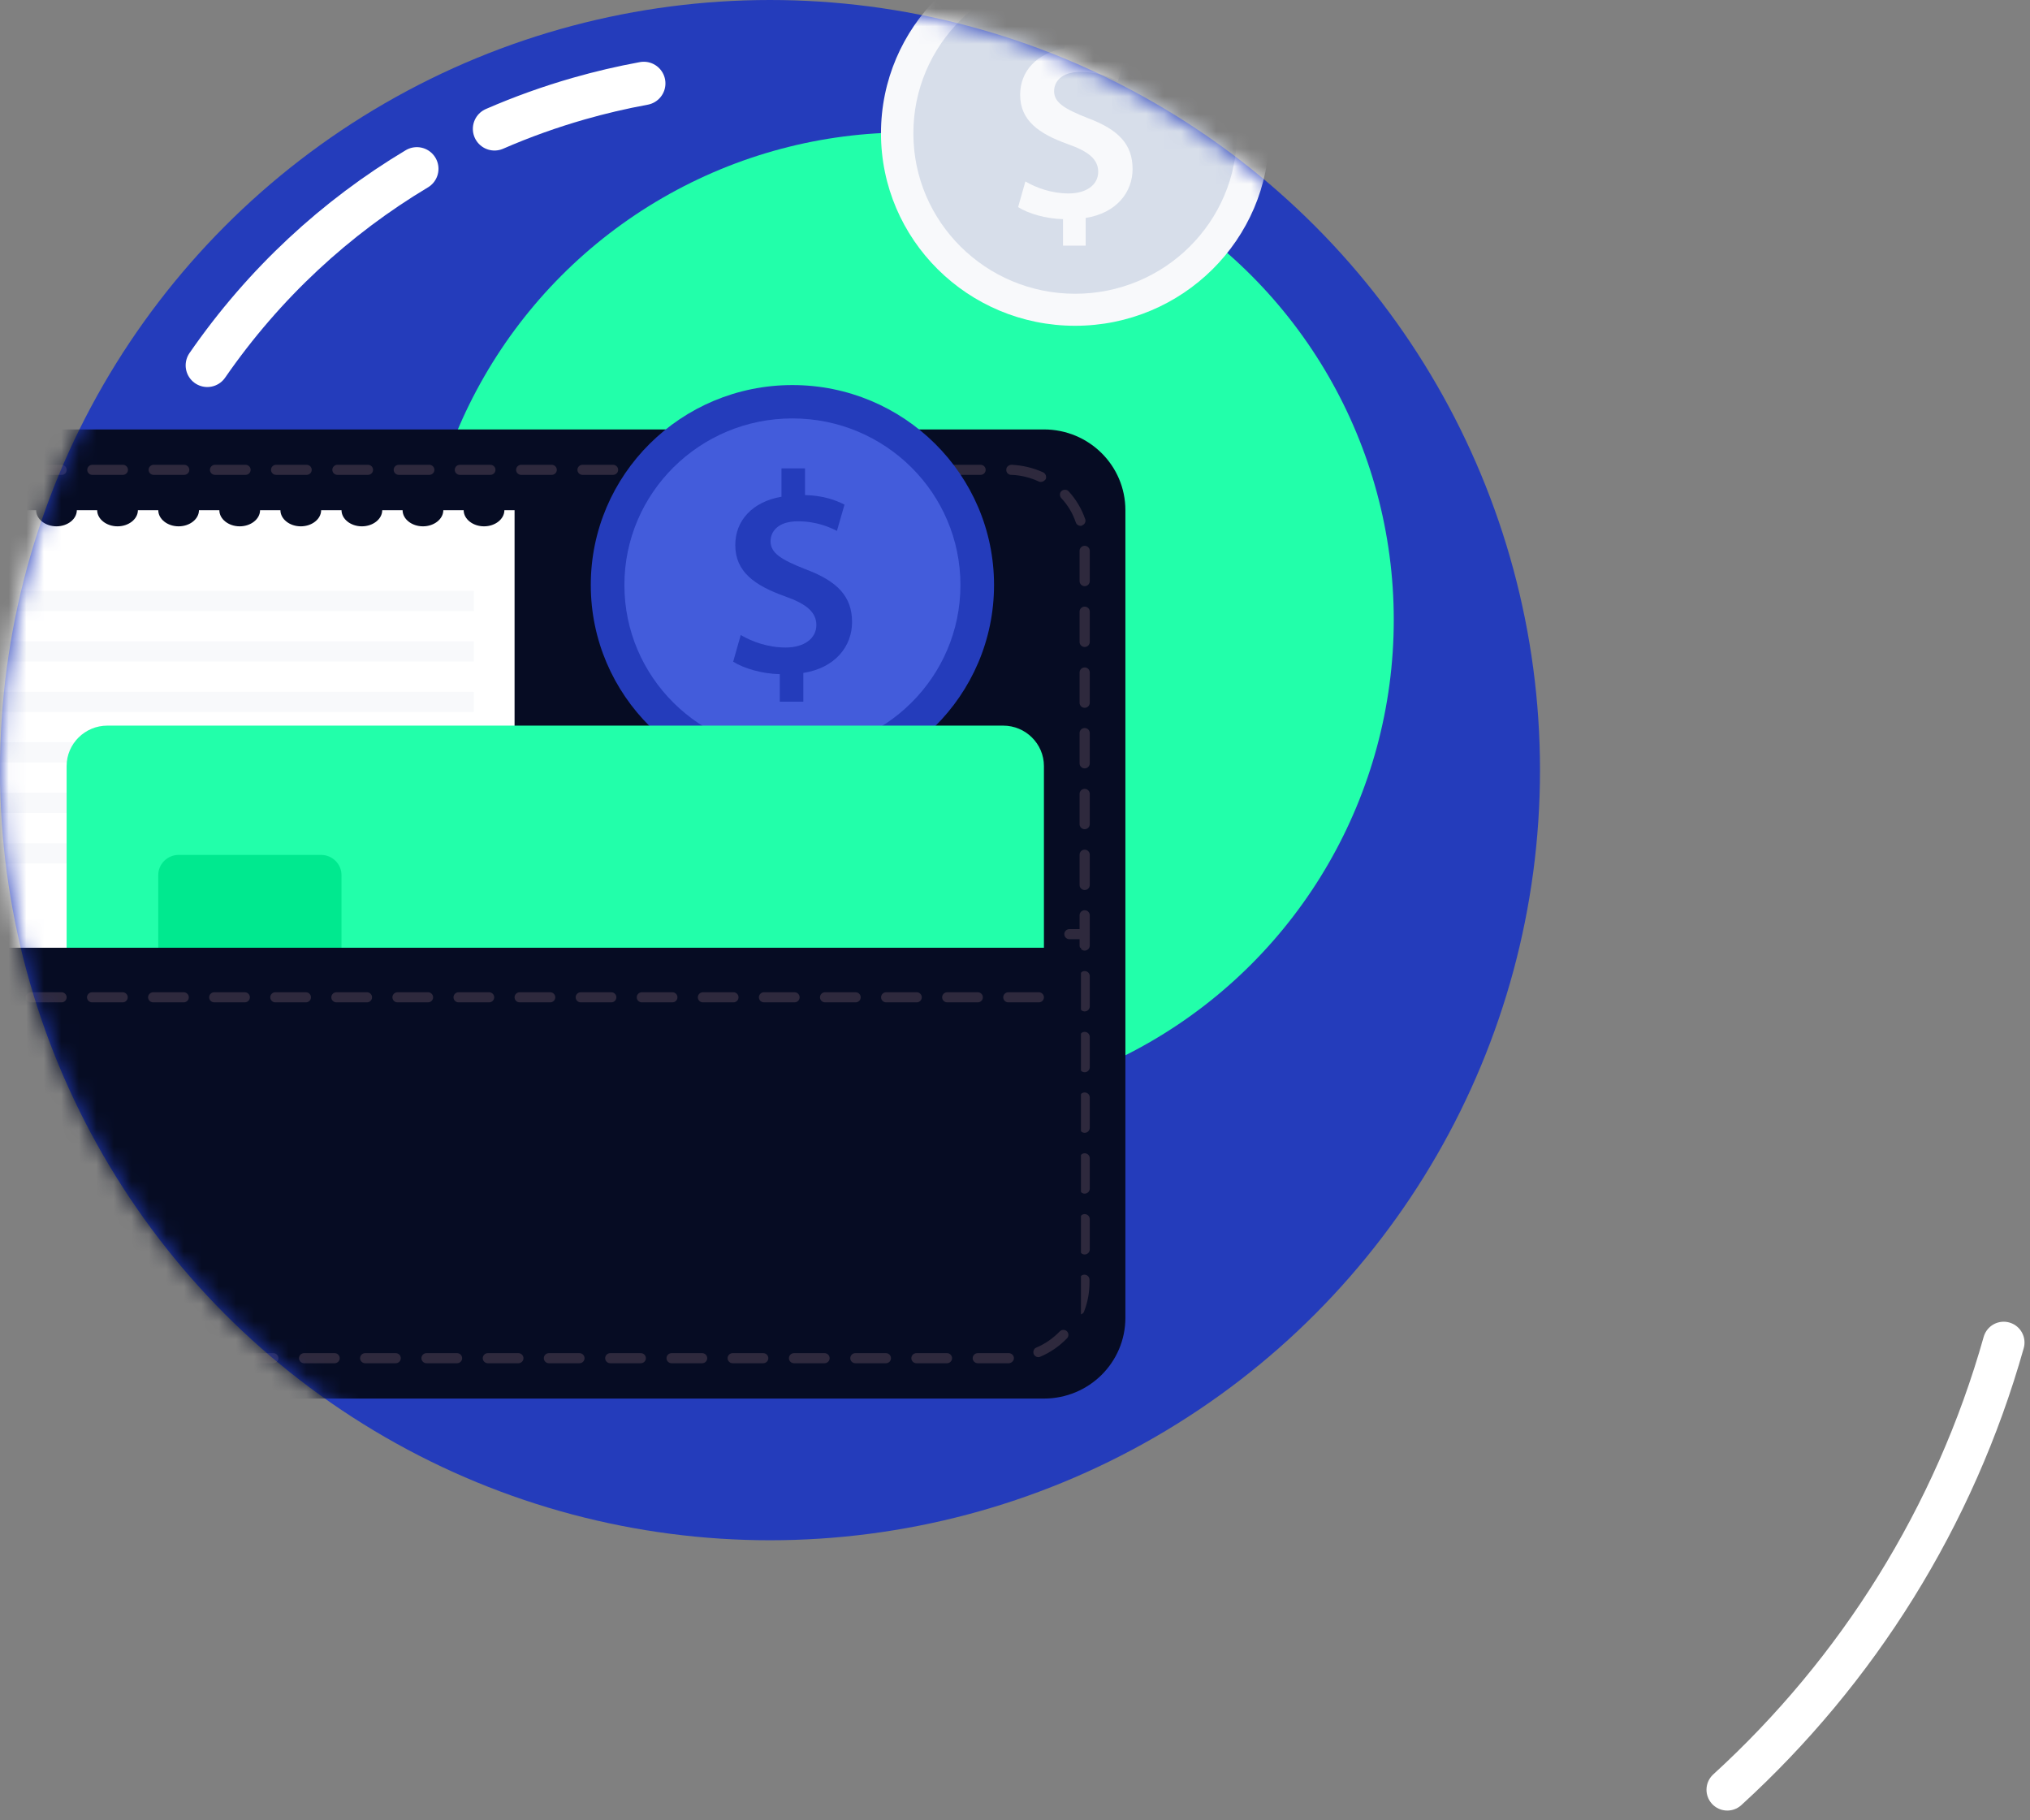 <svg width="116" height="104" viewBox="0 0 116 104" fill="none" xmlns="http://www.w3.org/2000/svg">
<rect x="0" y="0" width="116" height="104" fill="#808080" stroke="none"/>
<ellipse cx="44" cy="44" rx="44" ry="44" fill="#243CBB"/>
<mask id="mask0_3940_176629" style="mask-type:alpha" maskUnits="userSpaceOnUse" x="0" y="0" width="88" height="88">
<ellipse cx="44" cy="44" rx="44" ry="44" fill="#243CBB"/>
</mask>
<g mask="url(#mask0_3940_176629)">
<ellipse cx="51.797" cy="35.414" rx="27.847" ry="27.847" fill="#22FFAA"/>
<path d="M59.654 79.904H-5.5C-8.074 79.904 -10.154 77.842 -10.154 75.29V29.149C-10.154 26.597 -8.074 24.535 -5.5 24.535H59.654C62.228 24.535 64.308 26.597 64.308 29.149V75.29C64.308 77.842 62.228 79.904 59.654 79.904Z" fill="#060C23"/>
<path d="M28.822 29.148C28.822 29.653 28.299 30.071 27.659 30.071C27.019 30.071 26.495 29.653 26.495 29.148H25.332C25.332 29.653 24.808 30.071 24.169 30.071C23.529 30.071 23.005 29.653 23.005 29.148C22.583 29.148 22.263 29.148 21.842 29.148C21.842 29.653 21.318 30.071 20.678 30.071C20.038 30.071 19.515 29.653 19.515 29.148H18.351C18.351 29.653 17.828 30.071 17.188 30.071C16.548 30.071 16.024 29.653 16.024 29.148H14.861C14.861 29.653 14.337 30.071 13.697 30.071C13.057 30.071 12.534 29.653 12.534 29.148H11.37C11.37 29.653 10.847 30.071 10.207 30.071C9.567 30.071 9.044 29.653 9.044 29.148H7.88C7.88 29.653 7.356 30.071 6.717 30.071C6.077 30.071 5.553 29.653 5.553 29.148H4.39C4.39 29.653 3.866 30.071 3.226 30.071C2.586 30.071 2.063 29.653 2.063 29.148C1.641 29.148 1.321 29.148 0.899 29.148C0.899 29.653 0.376 30.071 -0.264 30.071C-0.904 30.071 -1.428 29.653 -1.428 29.148H-2.591C-2.591 29.653 -3.115 30.071 -3.755 30.071C-4.394 30.071 -4.918 29.653 -4.918 29.148H-5.5V60.073C-3.885 60.073 27.804 60.073 29.404 60.073V29.148H28.822Z" fill="white"/>
<path d="M27.077 48.176H-3.173V49.329H27.077V48.176Z" fill="#F8F9FB"/>
<path d="M27.077 45.293H-3.173V46.447H27.077V45.293Z" fill="#F8F9FB"/>
<path d="M27.077 42.406H-3.173V43.56H27.077V42.406Z" fill="#F8F9FB"/>
<path d="M27.077 39.527H-3.173V40.681H27.077V39.527Z" fill="#F8F9FB"/>
<path d="M27.077 36.641H-3.173V37.794H27.077V36.641Z" fill="#F8F9FB"/>
<path d="M27.077 33.758H-3.173V34.911H27.077V33.758Z" fill="#F8F9FB"/>
<path d="M61.981 53.659H61.108C60.949 53.659 60.818 53.529 60.818 53.37C60.818 53.212 60.949 53.082 61.108 53.082H61.981C62.141 53.082 62.272 53.212 62.272 53.37C62.272 53.529 62.141 53.659 61.981 53.659Z" fill="#2E293D"/>
<path d="M57.632 77.886H55.873C55.713 77.886 55.582 77.757 55.582 77.598C55.582 77.439 55.713 77.309 55.873 77.309H57.647C57.807 77.309 57.938 77.439 57.938 77.598C57.938 77.757 57.792 77.886 57.632 77.886ZM54.113 77.886H52.368C52.208 77.886 52.077 77.757 52.077 77.598C52.077 77.439 52.208 77.309 52.368 77.309H54.113C54.273 77.309 54.404 77.439 54.404 77.598C54.404 77.757 54.273 77.886 54.113 77.886ZM50.623 77.886H48.877C48.717 77.886 48.587 77.757 48.587 77.598C48.587 77.439 48.717 77.309 48.877 77.309H50.623C50.783 77.309 50.913 77.439 50.913 77.598C50.913 77.757 50.783 77.886 50.623 77.886ZM47.118 77.886H45.373C45.212 77.886 45.082 77.757 45.082 77.598C45.082 77.439 45.212 77.309 45.373 77.309H47.118C47.278 77.309 47.408 77.439 47.408 77.598C47.408 77.757 47.278 77.886 47.118 77.886ZM43.613 77.886H41.867C41.708 77.886 41.577 77.757 41.577 77.598C41.577 77.439 41.708 77.309 41.867 77.309H43.613C43.773 77.309 43.904 77.439 43.904 77.598C43.904 77.757 43.773 77.886 43.613 77.886ZM40.122 77.886H38.377C38.217 77.886 38.086 77.757 38.086 77.598C38.086 77.439 38.217 77.309 38.377 77.309H40.122C40.282 77.309 40.413 77.439 40.413 77.598C40.413 77.757 40.282 77.886 40.122 77.886ZM36.617 77.886H34.872C34.712 77.886 34.581 77.757 34.581 77.598C34.581 77.439 34.712 77.309 34.872 77.309H36.617C36.777 77.309 36.908 77.439 36.908 77.598C36.908 77.757 36.777 77.886 36.617 77.886ZM33.112 77.886H31.367C31.207 77.886 31.076 77.757 31.076 77.598C31.076 77.439 31.207 77.309 31.367 77.309H33.112C33.273 77.309 33.403 77.439 33.403 77.598C33.403 77.757 33.273 77.886 33.112 77.886ZM29.622 77.886H27.877C27.717 77.886 27.586 77.757 27.586 77.598C27.586 77.439 27.717 77.309 27.877 77.309H29.622C29.782 77.309 29.913 77.439 29.913 77.598C29.913 77.757 29.782 77.886 29.622 77.886ZM26.117 77.886H24.372C24.212 77.886 24.081 77.757 24.081 77.598C24.081 77.439 24.212 77.309 24.372 77.309H26.117C26.277 77.309 26.408 77.439 26.408 77.598C26.408 77.757 26.277 77.886 26.117 77.886ZM22.612 77.886H20.867C20.707 77.886 20.576 77.757 20.576 77.598C20.576 77.439 20.707 77.309 20.867 77.309H22.612C22.772 77.309 22.903 77.439 22.903 77.598C22.903 77.757 22.772 77.886 22.612 77.886ZM19.122 77.886H17.377C17.217 77.886 17.086 77.757 17.086 77.598C17.086 77.439 17.217 77.309 17.377 77.309H19.122C19.282 77.309 19.413 77.439 19.413 77.598C19.413 77.757 19.282 77.886 19.122 77.886ZM15.617 77.886H13.872C13.712 77.886 13.581 77.757 13.581 77.598C13.581 77.439 13.712 77.309 13.872 77.309H15.617C15.777 77.309 15.908 77.439 15.908 77.598C15.908 77.757 15.777 77.886 15.617 77.886ZM12.112 77.886H10.367C10.207 77.886 10.076 77.757 10.076 77.598C10.076 77.439 10.207 77.309 10.367 77.309H12.112C12.272 77.309 12.403 77.439 12.403 77.598C12.403 77.757 12.272 77.886 12.112 77.886ZM8.622 77.886H6.876C6.716 77.886 6.586 77.757 6.586 77.598C6.586 77.439 6.716 77.309 6.876 77.309H8.622C8.782 77.309 8.912 77.439 8.912 77.598C8.912 77.757 8.782 77.886 8.622 77.886ZM5.117 77.886H3.372C3.212 77.886 3.081 77.757 3.081 77.598C3.081 77.439 3.212 77.309 3.372 77.309H5.117C5.277 77.309 5.408 77.439 5.408 77.598C5.408 77.757 5.277 77.886 5.117 77.886ZM1.612 77.886H-0.133C-0.293 77.886 -0.424 77.757 -0.424 77.598C-0.424 77.439 -0.293 77.309 -0.133 77.309H1.612C1.772 77.309 1.903 77.439 1.903 77.598C1.903 77.757 1.772 77.886 1.612 77.886ZM-1.879 77.886H-3.464C-3.522 77.886 -3.58 77.886 -3.638 77.886C-3.798 77.886 -3.929 77.742 -3.915 77.583C-3.915 77.425 -3.769 77.295 -3.609 77.309C-3.551 77.309 -3.507 77.309 -3.449 77.309H-1.864C-1.704 77.309 -1.573 77.439 -1.573 77.598C-1.573 77.757 -1.719 77.886 -1.879 77.886ZM59.334 77.54C59.218 77.54 59.116 77.468 59.072 77.367C59.014 77.223 59.072 77.05 59.218 76.992C59.727 76.776 60.163 76.473 60.556 76.069C60.672 75.954 60.846 75.954 60.963 76.055C61.079 76.17 61.079 76.343 60.977 76.459C60.541 76.906 60.032 77.266 59.45 77.511C59.421 77.526 59.378 77.54 59.334 77.54ZM-5.325 77.483C-5.369 77.483 -5.413 77.468 -5.456 77.454C-6.023 77.194 -6.518 76.819 -6.94 76.358C-7.041 76.243 -7.041 76.055 -6.911 75.954C-6.794 75.853 -6.605 75.853 -6.503 75.983C-6.14 76.387 -5.703 76.718 -5.209 76.949C-5.064 77.021 -5.005 77.194 -5.064 77.338C-5.107 77.41 -5.209 77.483 -5.325 77.483ZM61.69 75.103C61.661 75.103 61.617 75.103 61.588 75.089C61.443 75.031 61.37 74.873 61.414 74.714C61.588 74.253 61.675 73.777 61.675 73.272V73.114C61.675 72.955 61.806 72.825 61.966 72.825C62.126 72.825 62.257 72.955 62.257 73.114V73.272C62.257 73.835 62.155 74.397 61.952 74.916C61.923 75.031 61.806 75.103 61.69 75.103ZM-7.594 74.959C-7.71 74.959 -7.827 74.887 -7.87 74.757C-8.03 74.281 -8.118 73.777 -8.118 73.272V72.955C-8.118 72.796 -7.987 72.667 -7.827 72.667C-7.667 72.667 -7.536 72.796 -7.536 72.955V73.272C-7.536 73.719 -7.463 74.152 -7.318 74.584C-7.26 74.728 -7.347 74.901 -7.492 74.945C-7.536 74.959 -7.565 74.959 -7.594 74.959ZM61.981 71.672C61.821 71.672 61.69 71.542 61.69 71.383V69.653C61.69 69.494 61.821 69.365 61.981 69.365C62.141 69.365 62.272 69.494 62.272 69.653V71.383C62.272 71.542 62.141 71.672 61.981 71.672ZM-7.827 71.513C-7.987 71.513 -8.118 71.383 -8.118 71.225V69.494C-8.118 69.336 -7.987 69.206 -7.827 69.206C-7.667 69.206 -7.536 69.336 -7.536 69.494V71.225C-7.536 71.383 -7.667 71.513 -7.827 71.513ZM61.981 68.197C61.821 68.197 61.69 68.067 61.69 67.908V66.178C61.69 66.019 61.821 65.89 61.981 65.89C62.141 65.89 62.272 66.019 62.272 66.178V67.908C62.272 68.067 62.141 68.197 61.981 68.197ZM-7.827 68.038C-7.987 68.038 -8.118 67.908 -8.118 67.75V66.019C-8.118 65.861 -7.987 65.731 -7.827 65.731C-7.667 65.731 -7.536 65.861 -7.536 66.019V67.75C-7.536 67.923 -7.667 68.038 -7.827 68.038ZM61.981 64.722C61.821 64.722 61.69 64.592 61.69 64.433V62.703C61.69 62.544 61.821 62.415 61.981 62.415C62.141 62.415 62.272 62.544 62.272 62.703V64.433C62.272 64.592 62.141 64.722 61.981 64.722ZM-7.827 64.578C-7.987 64.578 -8.118 64.448 -8.118 64.289V62.559C-8.118 62.4 -7.987 62.27 -7.827 62.27C-7.667 62.27 -7.536 62.4 -7.536 62.559V64.289C-7.536 64.448 -7.667 64.578 -7.827 64.578ZM61.981 61.261C61.821 61.261 61.69 61.131 61.69 60.973V59.242C61.69 59.084 61.821 58.954 61.981 58.954C62.141 58.954 62.272 59.084 62.272 59.242V60.973C62.272 61.131 62.141 61.261 61.981 61.261ZM-7.827 61.102C-7.987 61.102 -8.118 60.973 -8.118 60.814V59.084C-8.118 58.925 -7.987 58.795 -7.827 58.795C-7.667 58.795 -7.536 58.925 -7.536 59.084V60.814C-7.536 60.973 -7.667 61.102 -7.827 61.102ZM61.981 57.786C61.821 57.786 61.69 57.656 61.69 57.498V55.767C61.69 55.609 61.821 55.479 61.981 55.479C62.141 55.479 62.272 55.609 62.272 55.767V57.498C62.272 57.656 62.141 57.786 61.981 57.786ZM-7.827 57.628C-7.987 57.628 -8.118 57.498 -8.118 57.339V55.609C-8.118 55.45 -7.987 55.321 -7.827 55.321C-7.667 55.321 -7.536 55.45 -7.536 55.609V57.339C-7.536 57.512 -7.667 57.628 -7.827 57.628ZM61.981 54.311C61.821 54.311 61.69 54.181 61.69 54.023V52.292C61.69 52.134 61.821 52.004 61.981 52.004C62.141 52.004 62.272 52.134 62.272 52.292V54.023C62.272 54.181 62.141 54.311 61.981 54.311ZM-7.827 54.167C-7.987 54.167 -8.118 54.037 -8.118 53.879V52.148C-8.118 51.99 -7.987 51.86 -7.827 51.86C-7.667 51.86 -7.536 51.99 -7.536 52.148V53.879C-7.536 54.037 -7.667 54.167 -7.827 54.167ZM61.981 50.851C61.821 50.851 61.69 50.721 61.69 50.562V48.832C61.69 48.673 61.821 48.544 61.981 48.544C62.141 48.544 62.272 48.673 62.272 48.832V50.562C62.272 50.721 62.141 50.851 61.981 50.851ZM-7.827 50.692C-7.987 50.692 -8.118 50.562 -8.118 50.404V48.673C-8.118 48.515 -7.987 48.385 -7.827 48.385C-7.667 48.385 -7.536 48.515 -7.536 48.673V50.404C-7.536 50.562 -7.667 50.692 -7.827 50.692ZM61.981 47.376C61.821 47.376 61.69 47.246 61.69 47.087V45.357C61.69 45.198 61.821 45.069 61.981 45.069C62.141 45.069 62.272 45.198 62.272 45.357V47.087C62.272 47.246 62.141 47.376 61.981 47.376ZM-7.827 47.231C-7.987 47.231 -8.118 47.102 -8.118 46.943V45.213C-8.118 45.054 -7.987 44.925 -7.827 44.925C-7.667 44.925 -7.536 45.054 -7.536 45.213V46.943C-7.536 47.102 -7.667 47.231 -7.827 47.231ZM61.981 43.901C61.821 43.901 61.69 43.771 61.69 43.612V41.882C61.69 41.723 61.821 41.594 61.981 41.594C62.141 41.594 62.272 41.723 62.272 41.882V43.612C62.272 43.771 62.141 43.901 61.981 43.901ZM-7.827 43.757C-7.987 43.757 -8.118 43.627 -8.118 43.468V41.738C-8.118 41.579 -7.987 41.45 -7.827 41.45C-7.667 41.45 -7.536 41.579 -7.536 41.738V43.468C-7.536 43.627 -7.667 43.757 -7.827 43.757ZM61.981 40.44C61.821 40.44 61.69 40.31 61.69 40.152V38.422C61.69 38.263 61.821 38.133 61.981 38.133C62.141 38.133 62.272 38.263 62.272 38.422V40.152C62.272 40.31 62.141 40.44 61.981 40.44ZM-7.827 40.282C-7.987 40.282 -8.118 40.152 -8.118 39.993V38.263C-8.118 38.104 -7.987 37.974 -7.827 37.974C-7.667 37.974 -7.536 38.104 -7.536 38.263V39.993C-7.536 40.152 -7.667 40.282 -7.827 40.282ZM61.981 36.965C61.821 36.965 61.69 36.835 61.69 36.677V34.947C61.69 34.788 61.821 34.658 61.981 34.658C62.141 34.658 62.272 34.788 62.272 34.947V36.677C62.272 36.835 62.141 36.965 61.981 36.965ZM-7.827 36.821C-7.987 36.821 -8.118 36.691 -8.118 36.533V34.802C-8.118 34.644 -7.987 34.514 -7.827 34.514C-7.667 34.514 -7.536 34.644 -7.536 34.802V36.533C-7.536 36.691 -7.667 36.821 -7.827 36.821ZM61.981 33.49C61.821 33.49 61.69 33.36 61.69 33.202V31.472C61.69 31.313 61.821 31.183 61.981 31.183C62.141 31.183 62.272 31.313 62.272 31.472V33.202C62.272 33.36 62.141 33.49 61.981 33.49ZM-7.827 33.346C-7.987 33.346 -8.118 33.216 -8.118 33.058V31.327C-8.118 31.169 -7.987 31.039 -7.827 31.039C-7.667 31.039 -7.536 31.169 -7.536 31.327V33.058C-7.536 33.216 -7.667 33.346 -7.827 33.346ZM61.748 30.044C61.632 30.044 61.516 29.972 61.472 29.842C61.297 29.323 61.021 28.862 60.643 28.458C60.541 28.343 60.541 28.155 60.657 28.054C60.774 27.953 60.963 27.953 61.065 28.069C61.486 28.53 61.806 29.064 62.01 29.655C62.068 29.799 61.981 29.972 61.835 30.015C61.806 30.044 61.777 30.044 61.748 30.044ZM-7.536 29.914C-7.565 29.914 -7.609 29.914 -7.638 29.9C-7.783 29.842 -7.856 29.669 -7.812 29.525C-7.594 28.948 -7.26 28.429 -6.823 27.968C-6.707 27.852 -6.532 27.852 -6.416 27.953C-6.3 28.069 -6.3 28.242 -6.402 28.357C-6.78 28.746 -7.071 29.208 -7.274 29.712C-7.318 29.842 -7.42 29.914 -7.536 29.914ZM59.465 27.535C59.421 27.535 59.378 27.521 59.349 27.506C58.854 27.276 58.316 27.146 57.778 27.131C57.618 27.131 57.487 26.987 57.502 26.829C57.502 26.67 57.647 26.555 57.807 26.555C58.432 26.584 59.043 26.728 59.61 26.987C59.756 27.059 59.814 27.232 59.756 27.377C59.683 27.477 59.581 27.535 59.465 27.535ZM-5.18 27.477C-5.296 27.477 -5.398 27.405 -5.442 27.305C-5.5 27.16 -5.442 26.987 -5.282 26.93C-4.7 26.684 -4.089 26.569 -3.464 26.555C-3.304 26.555 -3.173 26.684 -3.173 26.843C-3.173 27.002 -3.304 27.131 -3.464 27.131C-4.016 27.131 -4.555 27.247 -5.049 27.449C-5.093 27.463 -5.136 27.477 -5.18 27.477ZM56.033 27.131H54.288C54.127 27.131 53.997 27.002 53.997 26.843C53.997 26.684 54.127 26.555 54.288 26.555H56.033C56.193 26.555 56.324 26.684 56.324 26.843C56.324 27.002 56.193 27.131 56.033 27.131ZM52.528 27.131H50.783C50.623 27.131 50.492 27.002 50.492 26.843C50.492 26.684 50.623 26.555 50.783 26.555H52.528C52.688 26.555 52.819 26.684 52.819 26.843C52.819 27.002 52.688 27.131 52.528 27.131ZM49.023 27.131H47.278C47.118 27.131 46.987 27.002 46.987 26.843C46.987 26.684 47.118 26.555 47.278 26.555H49.023C49.183 26.555 49.314 26.684 49.314 26.843C49.314 27.002 49.183 27.131 49.023 27.131ZM45.532 27.131H43.787C43.627 27.131 43.496 27.002 43.496 26.843C43.496 26.684 43.627 26.555 43.787 26.555H45.532C45.692 26.555 45.823 26.684 45.823 26.843C45.823 27.002 45.692 27.131 45.532 27.131ZM42.028 27.131H40.282C40.122 27.131 39.992 27.002 39.992 26.843C39.992 26.684 40.122 26.555 40.282 26.555H42.028C42.188 26.555 42.318 26.684 42.318 26.843C42.318 27.002 42.188 27.131 42.028 27.131ZM38.523 27.131H36.777C36.617 27.131 36.486 27.002 36.486 26.843C36.486 26.684 36.617 26.555 36.777 26.555H38.523C38.683 26.555 38.813 26.684 38.813 26.843C38.813 27.002 38.683 27.131 38.523 27.131ZM35.032 27.131H33.287C33.127 27.131 32.996 27.002 32.996 26.843C32.996 26.684 33.127 26.555 33.287 26.555H35.032C35.192 26.555 35.323 26.684 35.323 26.843C35.323 27.002 35.192 27.131 35.032 27.131ZM31.527 27.131H29.782C29.622 27.131 29.491 27.002 29.491 26.843C29.491 26.684 29.622 26.555 29.782 26.555H31.527C31.687 26.555 31.818 26.684 31.818 26.843C31.818 27.002 31.687 27.131 31.527 27.131ZM28.022 27.131H26.277C26.117 27.131 25.986 27.002 25.986 26.843C25.986 26.684 26.117 26.555 26.277 26.555H28.022C28.182 26.555 28.313 26.684 28.313 26.843C28.313 27.002 28.182 27.131 28.022 27.131ZM24.532 27.131H22.787C22.627 27.131 22.496 27.002 22.496 26.843C22.496 26.684 22.627 26.555 22.787 26.555H24.532C24.692 26.555 24.823 26.684 24.823 26.843C24.823 27.002 24.692 27.131 24.532 27.131ZM21.027 27.131H19.282C19.122 27.131 18.991 27.002 18.991 26.843C18.991 26.684 19.122 26.555 19.282 26.555H21.027C21.187 26.555 21.318 26.684 21.318 26.843C21.318 27.002 21.187 27.131 21.027 27.131ZM17.522 27.131H15.777C15.617 27.131 15.486 27.002 15.486 26.843C15.486 26.684 15.617 26.555 15.777 26.555H17.522C17.682 26.555 17.813 26.684 17.813 26.843C17.813 27.002 17.682 27.131 17.522 27.131ZM14.032 27.131H12.287C12.127 27.131 11.996 27.002 11.996 26.843C11.996 26.684 12.127 26.555 12.287 26.555H14.032C14.192 26.555 14.323 26.684 14.323 26.843C14.323 27.002 14.192 27.131 14.032 27.131ZM10.527 27.131H8.782C8.622 27.131 8.491 27.002 8.491 26.843C8.491 26.684 8.622 26.555 8.782 26.555H10.527C10.687 26.555 10.818 26.684 10.818 26.843C10.818 27.002 10.687 27.131 10.527 27.131ZM7.022 27.131H5.277C5.117 27.131 4.986 27.002 4.986 26.843C4.986 26.684 5.117 26.555 5.277 26.555H7.022C7.182 26.555 7.313 26.684 7.313 26.843C7.313 27.002 7.182 27.131 7.022 27.131ZM3.531 27.131H1.772C1.612 27.131 1.481 27.002 1.481 26.843C1.481 26.684 1.612 26.555 1.772 26.555H3.517C3.677 26.555 3.808 26.684 3.808 26.843C3.808 27.002 3.691 27.131 3.531 27.131ZM0.027 27.131H-1.719C-1.879 27.131 -2.01 27.002 -2.01 26.843C-2.01 26.684 -1.879 26.555 -1.719 26.555H0.027C0.187 26.555 0.317 26.684 0.317 26.843C0.317 27.002 0.187 27.131 0.027 27.131Z" fill="#2E293D"/>
<path d="M45.28 44.846C51.644 44.846 56.802 39.732 56.802 33.423C56.802 27.114 51.644 22 45.28 22C38.917 22 33.759 27.114 33.759 33.423C33.759 39.732 38.917 44.846 45.28 44.846Z" fill="#243CBB"/>
<path d="M45.281 42.945C50.584 42.945 54.882 38.683 54.882 33.425C54.882 28.168 50.584 23.906 45.281 23.906C39.978 23.906 35.68 28.168 35.68 33.425C35.68 38.683 39.978 42.945 45.281 42.945Z" fill="#435CDB"/>
<path d="M44.56 40.089V38.518C43.528 38.494 42.496 38.185 41.896 37.804L42.328 36.281C42.976 36.662 43.888 36.995 44.896 36.995C45.928 36.995 46.649 36.495 46.649 35.71C46.649 34.972 46.073 34.496 44.848 34.068C43.12 33.449 42.016 32.664 42.016 31.141C42.016 29.736 43 28.666 44.656 28.38V26.762H46.001V28.285C47.033 28.309 47.753 28.57 48.257 28.832L47.825 30.331C47.441 30.141 46.697 29.784 45.593 29.784C44.44 29.784 44.032 30.379 44.032 30.926C44.032 31.593 44.632 31.974 46.025 32.521C47.873 33.211 48.689 34.092 48.689 35.543C48.689 36.923 47.729 38.161 45.904 38.447V40.089H44.56Z" fill="#243CBB"/>
<path d="M61.437 18.613C67.565 18.613 72.532 13.688 72.532 7.613C72.532 1.538 67.565 -3.387 61.437 -3.387C55.31 -3.387 50.342 1.538 50.342 7.613C50.342 13.688 55.31 18.613 61.437 18.613Z" fill="#F8F9FB"/>
<path d="M61.438 16.783C66.544 16.783 70.683 12.678 70.683 7.616C70.683 2.553 66.544 -1.551 61.438 -1.551C56.331 -1.551 52.192 2.553 52.192 7.616C52.192 12.678 56.331 16.783 61.438 16.783Z" fill="#D7DEEA"/>
<path d="M60.744 14.033V12.52C59.75 12.497 58.756 12.199 58.178 11.833L58.594 10.366C59.218 10.733 60.096 11.053 61.067 11.053C62.061 11.053 62.755 10.572 62.755 9.816C62.755 9.105 62.2 8.647 61.021 8.235C59.357 7.639 58.294 6.883 58.294 5.416C58.294 4.064 59.241 3.033 60.836 2.758V1.199H62.13V2.666C63.124 2.689 63.818 2.941 64.303 3.193L63.887 4.637C63.517 4.453 62.801 4.11 61.738 4.11C60.628 4.11 60.235 4.683 60.235 5.21C60.235 5.851 60.813 6.218 62.154 6.745C63.933 7.41 64.719 8.258 64.719 9.655C64.719 10.985 63.795 12.176 62.038 12.451V14.033H60.744Z" fill="#F8F9FB"/>
<path d="M59.653 43.764C59.653 42.495 58.606 41.457 57.326 41.457C55.843 41.457 6.905 41.457 6.134 41.457C4.854 41.457 3.807 42.495 3.807 43.764V70.986C3.807 72.254 4.854 73.293 6.134 73.293C7.021 73.293 55.887 73.293 57.326 73.293C58.606 73.293 59.653 72.254 59.653 70.986V43.764Z" fill="#22FFAA"/>
<path d="M53.546 69.906C55.473 69.906 57.036 68.356 57.036 66.445C57.036 64.534 55.473 62.984 53.546 62.984C51.618 62.984 50.055 64.534 50.055 66.445C50.055 68.356 51.618 69.906 53.546 69.906Z" fill="#24B3C9"/>
<path d="M51.086 69.198C52.62 67.678 52.62 65.213 51.086 63.693C49.553 62.172 47.066 62.172 45.533 63.693C43.999 65.213 43.999 67.678 45.533 69.198C47.066 70.719 49.553 70.719 51.086 69.198Z" fill="#0399AF"/>
<path d="M51.139 68.47C52.266 66.92 51.912 64.757 50.348 63.639C48.785 62.522 46.603 62.873 45.476 64.423C44.349 65.974 44.703 68.136 46.267 69.254C47.83 70.371 50.012 70.02 51.139 68.47Z" fill="#008096"/>
<path d="M42.056 59.235H33.621C33.301 59.235 33.039 58.976 33.039 58.659V56.928C33.039 56.611 33.301 56.352 33.621 56.352H42.056C42.376 56.352 42.638 56.611 42.638 56.928V58.659C42.638 58.976 42.376 59.235 42.056 59.235Z" fill="#24B3C9"/>
<path d="M54.272 59.235H45.837C45.517 59.235 45.255 58.976 45.255 58.659V56.928C45.255 56.611 45.517 56.352 45.837 56.352H54.272C54.592 56.352 54.854 56.611 54.854 56.928V58.659C54.854 58.976 54.592 59.235 54.272 59.235Z" fill="#24B3C9"/>
<path d="M29.84 59.235H21.405C21.085 59.235 20.823 58.976 20.823 58.659V56.928C20.823 56.611 21.085 56.352 21.405 56.352H29.84C30.16 56.352 30.422 56.611 30.422 56.928V58.659C30.422 58.976 30.16 59.235 29.84 59.235Z" fill="#24B3C9"/>
<path d="M17.623 59.235H9.188C8.868 59.235 8.606 58.976 8.606 58.659V56.928C8.606 56.611 8.868 56.352 9.188 56.352H17.623C17.943 56.352 18.205 56.611 18.205 56.928V58.659C18.205 58.976 17.943 59.235 17.623 59.235Z" fill="#24B3C9"/>
<path d="M18.35 56.846H10.206C9.566 56.846 9.043 56.327 9.043 55.693V49.997C9.043 49.363 9.566 48.844 10.206 48.844H18.35C18.99 48.844 19.514 49.363 19.514 49.997V55.693C19.514 56.327 18.99 56.846 18.35 56.846Z" fill="#00E98F"/>
<path d="M61.769 54.148H-3.385V75.302H61.769V54.148Z" fill="#060C23"/>
<path d="M59.364 57.268H57.618C57.458 57.268 57.327 57.138 57.327 56.98C57.327 56.821 57.458 56.691 57.618 56.691H59.364C59.523 56.691 59.654 56.821 59.654 56.98C59.654 57.138 59.523 57.268 59.364 57.268ZM55.873 57.268H54.128C53.968 57.268 53.837 57.138 53.837 56.98C53.837 56.821 53.968 56.691 54.128 56.691H55.873C56.033 56.691 56.164 56.821 56.164 56.98C56.164 57.138 56.033 57.268 55.873 57.268ZM52.383 57.268H50.638C50.477 57.268 50.347 57.138 50.347 56.98C50.347 56.821 50.477 56.691 50.638 56.691H52.383C52.543 56.691 52.674 56.821 52.674 56.98C52.674 57.138 52.543 57.268 52.383 57.268ZM48.892 57.268H47.147C46.987 57.268 46.856 57.138 46.856 56.98C46.856 56.821 46.987 56.691 47.147 56.691H48.892C49.052 56.691 49.183 56.821 49.183 56.98C49.183 57.138 49.052 57.268 48.892 57.268ZM45.402 57.268H43.657C43.497 57.268 43.366 57.138 43.366 56.98C43.366 56.821 43.497 56.691 43.657 56.691H45.402C45.562 56.691 45.693 56.821 45.693 56.98C45.693 57.138 45.562 57.268 45.402 57.268ZM41.912 57.268H40.166C40.006 57.268 39.876 57.138 39.876 56.98C39.876 56.821 40.006 56.691 40.166 56.691H41.912C42.072 56.691 42.202 56.821 42.202 56.98C42.202 57.138 42.072 57.268 41.912 57.268ZM38.421 57.268H36.676C36.516 57.268 36.385 57.138 36.385 56.98C36.385 56.821 36.516 56.691 36.676 56.691H38.421C38.581 56.691 38.712 56.821 38.712 56.98C38.712 57.138 38.581 57.268 38.421 57.268ZM34.931 57.268H33.186C33.026 57.268 32.895 57.138 32.895 56.98C32.895 56.821 33.026 56.691 33.186 56.691H34.931C35.091 56.691 35.222 56.821 35.222 56.98C35.222 57.138 35.091 57.268 34.931 57.268ZM31.44 57.268H29.695C29.535 57.268 29.404 57.138 29.404 56.98C29.404 56.821 29.535 56.691 29.695 56.691H31.44C31.6 56.691 31.731 56.821 31.731 56.98C31.731 57.138 31.6 57.268 31.44 57.268ZM27.95 57.268H26.205C26.045 57.268 25.914 57.138 25.914 56.98C25.914 56.821 26.045 56.691 26.205 56.691H27.95C28.11 56.691 28.241 56.821 28.241 56.98C28.241 57.138 28.11 57.268 27.95 57.268ZM24.46 57.268H22.714C22.555 57.268 22.424 57.138 22.424 56.98C22.424 56.821 22.555 56.691 22.714 56.691H24.46C24.62 56.691 24.75 56.821 24.75 56.98C24.75 57.138 24.62 57.268 24.46 57.268ZM20.969 57.268H19.224C19.064 57.268 18.933 57.138 18.933 56.98C18.933 56.821 19.064 56.691 19.224 56.691H20.969C21.129 56.691 21.26 56.821 21.26 56.98C21.26 57.138 21.129 57.268 20.969 57.268ZM17.479 57.268H15.734C15.574 57.268 15.443 57.138 15.443 56.98C15.443 56.821 15.574 56.691 15.734 56.691H17.479C17.639 56.691 17.77 56.821 17.77 56.98C17.77 57.138 17.639 57.268 17.479 57.268ZM13.989 57.268H12.243C12.083 57.268 11.952 57.138 11.952 56.98C11.952 56.821 12.083 56.691 12.243 56.691H13.989C14.148 56.691 14.279 56.821 14.279 56.98C14.279 57.138 14.148 57.268 13.989 57.268ZM10.498 57.268H8.753C8.593 57.268 8.462 57.138 8.462 56.98C8.462 56.821 8.593 56.691 8.753 56.691H10.498C10.658 56.691 10.789 56.821 10.789 56.98C10.789 57.138 10.658 57.268 10.498 57.268ZM7.008 57.268H5.263C5.103 57.268 4.972 57.138 4.972 56.98C4.972 56.821 5.103 56.691 5.263 56.691H7.008C7.168 56.691 7.299 56.821 7.299 56.98C7.299 57.138 7.168 57.268 7.008 57.268ZM3.517 57.268H1.772C1.612 57.268 1.481 57.138 1.481 56.98C1.481 56.821 1.612 56.691 1.772 56.691H3.517C3.677 56.691 3.808 56.821 3.808 56.98C3.808 57.138 3.677 57.268 3.517 57.268ZM0.027 57.268H-1.718C-1.878 57.268 -2.009 57.138 -2.009 56.98C-2.009 56.821 -1.878 56.691 -1.718 56.691H0.027C0.187 56.691 0.318 56.821 0.318 56.98C0.318 57.138 0.187 57.268 0.027 57.268ZM-3.463 57.268H-5.209C-5.369 57.268 -5.5 57.138 -5.5 56.98C-5.5 56.821 -5.369 56.691 -5.209 56.691H-3.463C-3.303 56.691 -3.173 56.821 -3.173 56.98C-3.173 57.138 -3.303 57.268 -3.463 57.268Z" fill="#2E293D"/>
</g>
<path d="M98.703 102.254C106.136 95.47 111.691 86.662 114.497 76.703" stroke="white" stroke-width="2.378" stroke-linecap="round"/>
<path d="M11.846 20.875C15.1 16.168 19.209 12.403 23.819 9.644M28.257 7.363C29.829 6.679 31.442 6.101 33.083 5.632C34.304 5.283 35.54 4.994 36.788 4.765" stroke="white" stroke-width="2.474" stroke-linecap="round"/>
</svg>
